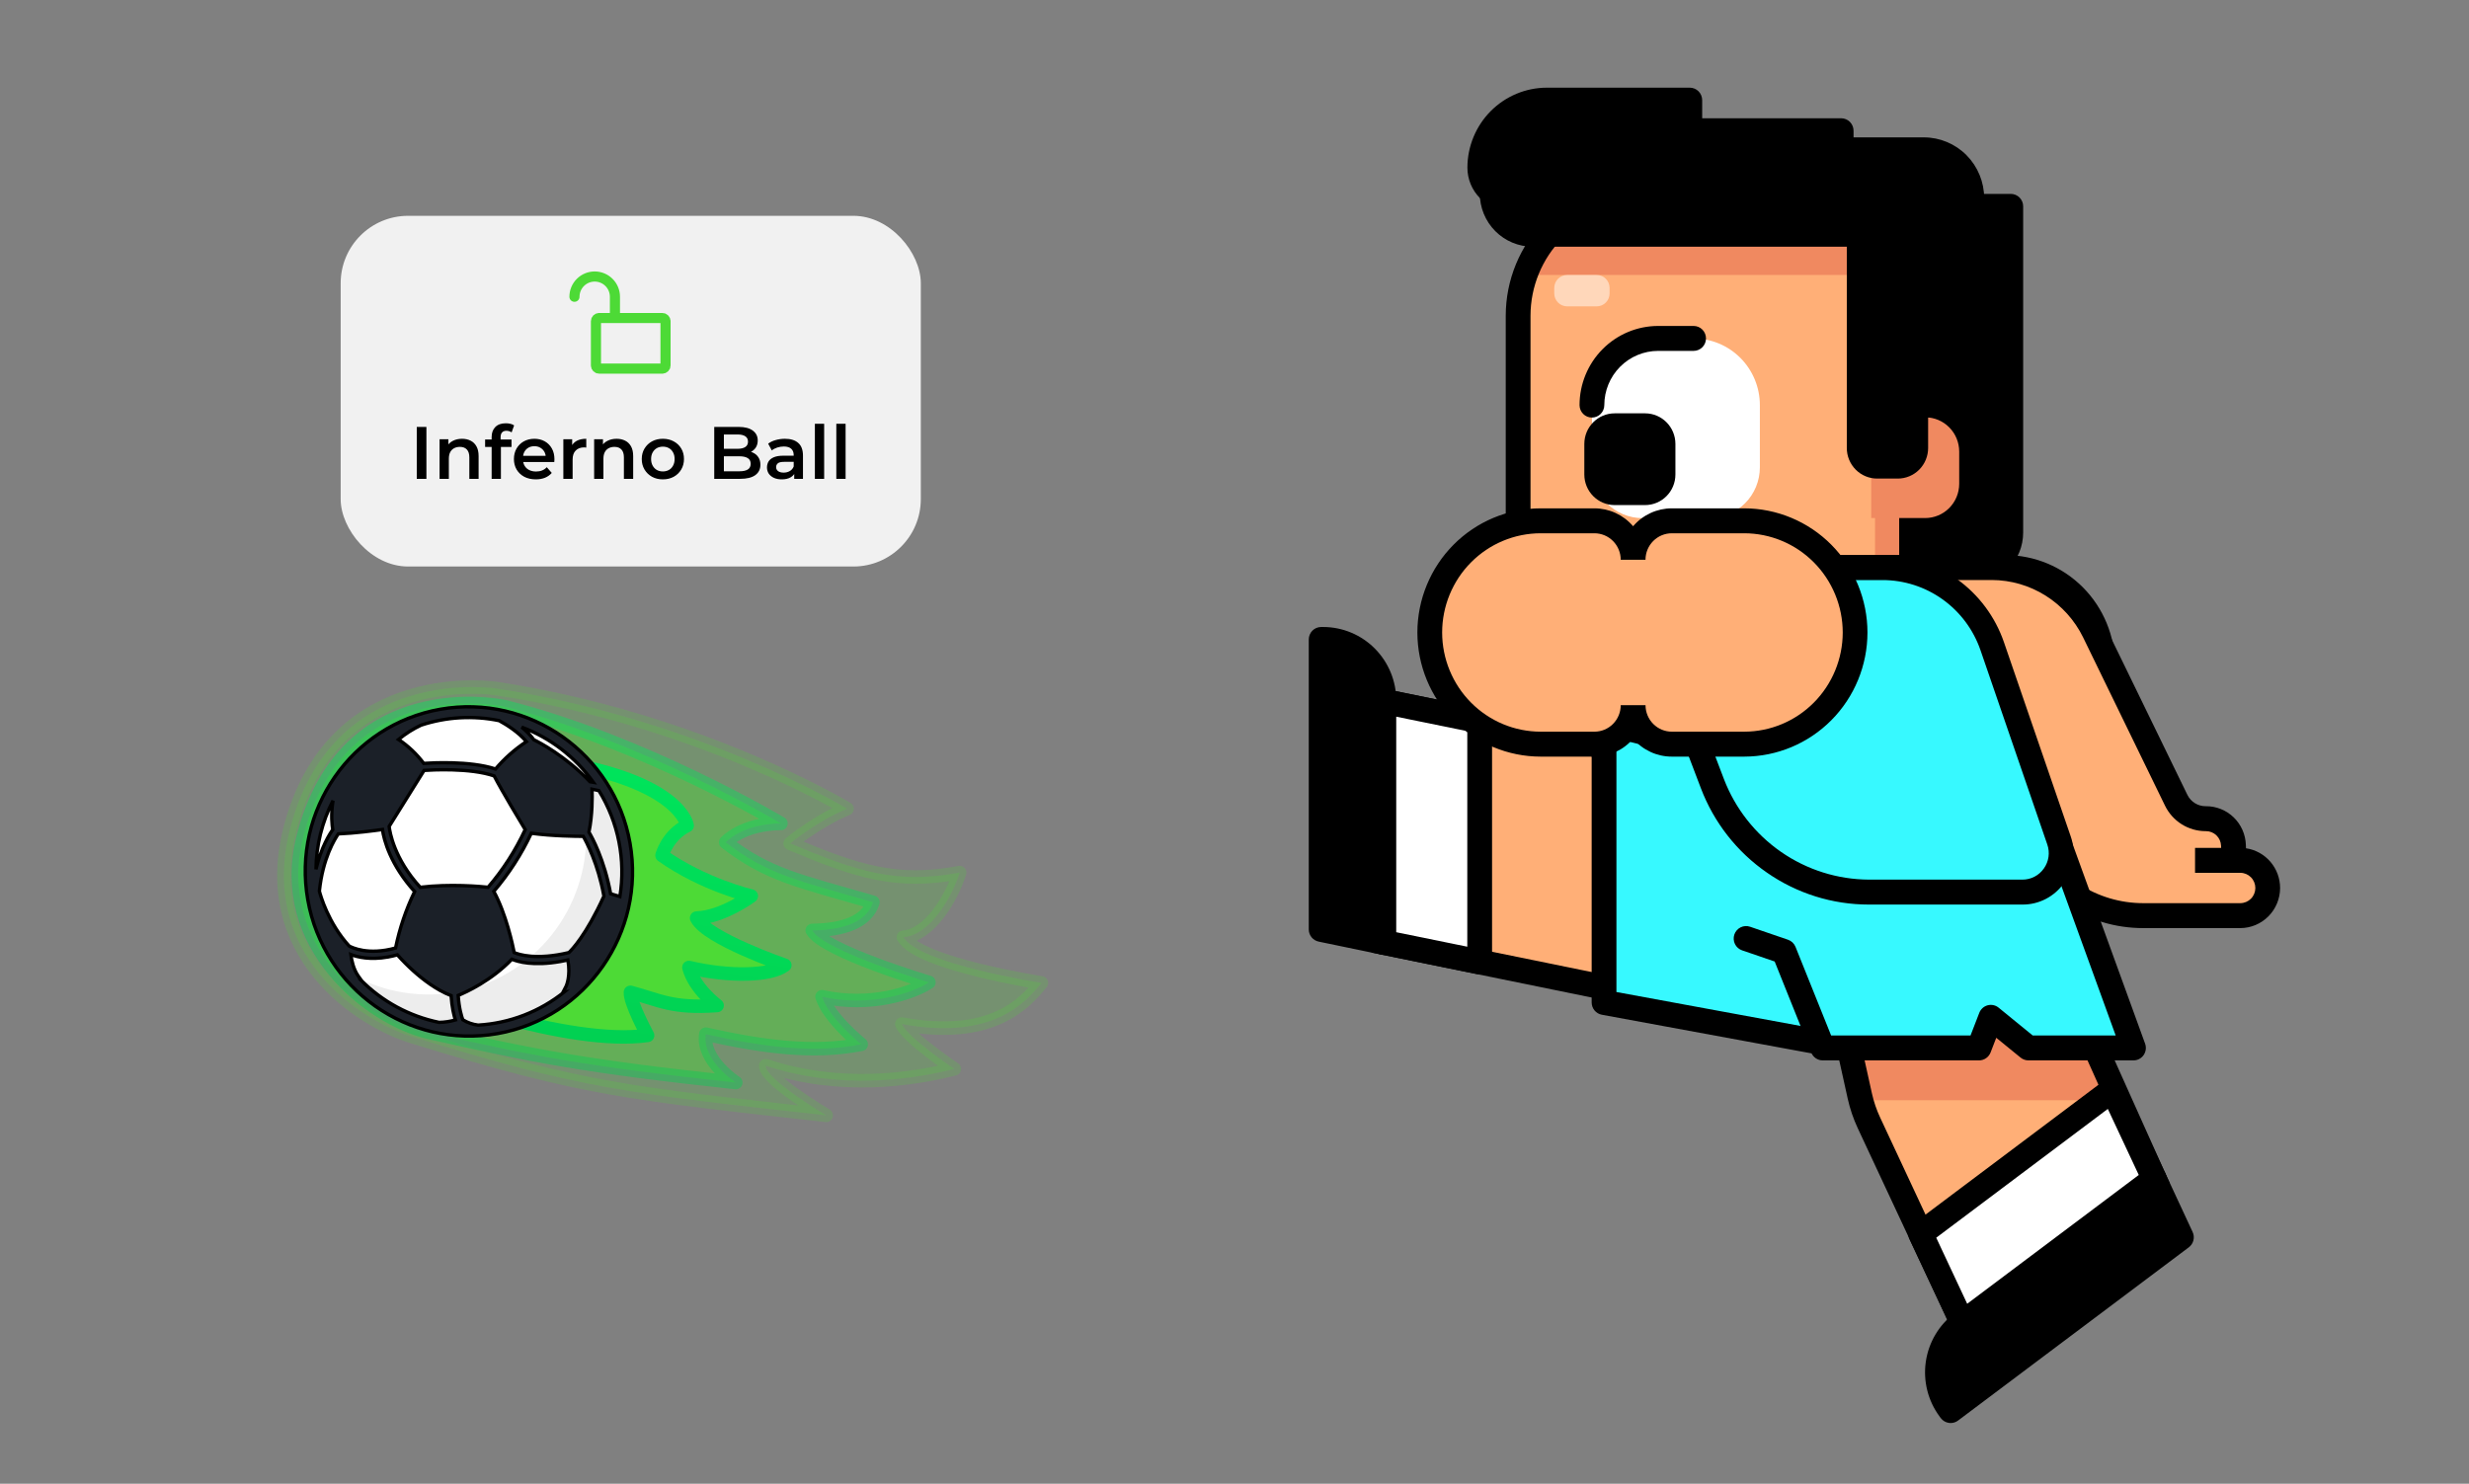 <svg width="366" height="220" viewBox="0 0 366 220" fill="none" xmlns="http://www.w3.org/2000/svg">
<rect x="0" y="0" width="366" height="220" fill="#808080" stroke="none"/>
<path d="M205.14 104.001V139.733L242.886 147.437V111.708L205.14 104.001Z" fill="#FFAF77"/>
<path d="M244.721 149.7L203.313 141.245V101.741L244.73 110.196L244.721 149.7ZM206.984 138.222L241.059 145.177V113.219L206.984 106.264V138.222Z" fill="black"/>
<path d="M195.836 137.808V94.816H196.138C198.526 94.817 200.815 95.772 202.503 97.473C204.191 99.174 205.14 101.481 205.14 103.886V139.726L195.836 137.808Z" fill="black"/>
<path d="M205.149 141.582C205.025 141.583 204.901 141.57 204.779 141.545L195.475 139.617C195.062 139.532 194.69 139.305 194.423 138.975C194.156 138.646 194.01 138.233 194.009 137.808V94.816C194.009 94.326 194.203 93.855 194.547 93.508C194.891 93.162 195.358 92.967 195.845 92.967H196.148C199.021 92.971 201.776 94.122 203.807 96.169C205.839 98.216 206.981 100.991 206.984 103.886V139.726C206.984 140.001 206.923 140.272 206.806 140.52C206.689 140.767 206.519 140.986 206.307 141.159C205.981 141.43 205.572 141.58 205.149 141.582ZM197.68 136.298L203.313 137.454V103.893C203.311 102.247 202.752 100.651 201.728 99.368C200.703 98.086 199.276 97.193 197.68 96.838V136.298Z" fill="black"/>
<path d="M269.132 154.417V114.874L237.781 107.17V148.639L269.132 154.417Z" fill="#37F9FF"/>
<path d="M269.132 156.266C269.021 156.267 268.91 156.257 268.801 156.236L237.45 150.458C237.027 150.38 236.645 150.155 236.37 149.823C236.095 149.491 235.945 149.072 235.945 148.639V107.17C235.945 106.89 236.008 106.614 236.13 106.362C236.251 106.11 236.428 105.889 236.647 105.716C236.866 105.543 237.121 105.423 237.393 105.363C237.665 105.304 237.946 105.308 238.216 105.374L269.566 113.078C269.965 113.176 270.321 113.406 270.575 113.732C270.829 114.058 270.967 114.46 270.967 114.874V154.417C270.968 154.689 270.908 154.957 270.794 155.202C270.68 155.448 270.514 155.665 270.307 155.839C269.977 156.115 269.561 156.267 269.132 156.266ZM239.616 147.09L267.296 152.191V116.319L239.616 109.516V147.09Z" fill="black"/>
<path d="M274.48 28.674H243.049C233.105 28.674 225.044 36.794 225.044 46.811V85.284C225.044 95.301 233.105 103.421 243.049 103.421H274.48C284.424 103.421 292.485 95.301 292.485 85.284V46.811C292.485 36.794 284.424 28.674 274.48 28.674Z" fill="#FFAF77"/>
<path d="M226.088 40.767H291.441C290.202 37.231 287.907 34.169 284.869 32.003C281.832 29.836 278.202 28.671 274.48 28.669H243.046C239.325 28.671 235.695 29.836 232.658 32.002C229.621 34.169 227.326 37.231 226.088 40.767Z" fill="#F08960"/>
<path d="M281.74 30.222C281.74 30.349 277.954 30.472 277.954 30.601V86.075C277.954 88.629 276.947 91.078 275.155 92.884C273.362 94.69 270.931 95.705 268.395 95.706H228.334C229.992 98.086 232.195 100.028 234.756 101.369C237.317 102.71 240.16 103.41 243.046 103.41H274.48C279.255 103.41 283.835 101.499 287.212 98.097C290.588 94.696 292.485 90.083 292.485 85.272V46.811C292.484 43.294 291.468 39.853 289.56 36.908C287.653 33.962 284.935 31.639 281.74 30.222Z" fill="#F08960"/>
<path d="M274.48 105.27H243.046C237.787 105.264 232.744 103.156 229.025 99.409C225.306 95.662 223.214 90.582 223.208 85.284V46.811C223.214 41.512 225.306 36.433 229.025 32.686C232.744 28.939 237.787 26.831 243.046 26.825H274.48C279.74 26.831 284.783 28.938 288.503 32.685C292.222 36.432 294.314 41.512 294.32 46.811V85.284C294.314 90.583 292.222 95.663 288.503 99.41C284.783 103.157 279.74 105.264 274.48 105.27ZM243.046 30.523C238.76 30.528 234.65 32.245 231.619 35.299C228.588 38.353 226.884 42.493 226.88 46.811V85.284C226.884 89.602 228.588 93.742 231.619 96.796C234.65 99.85 238.76 101.567 243.046 101.572H274.48C278.767 101.567 282.877 99.85 285.908 96.796C288.939 93.743 290.644 89.602 290.649 85.284V46.811C290.644 42.492 288.939 38.352 285.908 35.299C282.877 32.245 278.767 30.528 274.48 30.523H243.046Z" fill="black"/>
<path d="M253.394 76.824H243.466C241.484 76.824 239.582 76.031 238.18 74.618C236.778 73.206 235.991 71.291 235.991 69.294V60.074C235.991 58.775 236.244 57.49 236.737 56.29C237.23 55.091 237.953 54.001 238.865 53.083C239.776 52.165 240.858 51.436 242.049 50.94C243.239 50.443 244.515 50.187 245.804 50.188H251.065C253.668 50.188 256.164 51.229 258.005 53.083C259.845 54.937 260.879 57.452 260.879 60.074V69.294C260.879 70.283 260.685 71.263 260.308 72.177C259.932 73.091 259.381 73.922 258.685 74.621C257.99 75.32 257.165 75.875 256.257 76.253C255.35 76.631 254.377 76.825 253.394 76.824Z" fill="white"/>
<path d="M243.859 61.287H239.359C236.873 61.287 234.857 63.318 234.857 65.822V70.355C234.857 72.859 236.873 74.89 239.359 74.89H243.859C246.345 74.89 248.36 72.859 248.36 70.355V65.822C248.36 63.318 246.345 61.287 243.859 61.287Z" fill="black"/>
<path d="M235.984 61.914C235.497 61.914 235.03 61.719 234.686 61.372C234.342 61.025 234.148 60.555 234.148 60.065C234.151 56.953 235.38 53.97 237.564 51.77C239.748 49.57 242.709 48.333 245.797 48.33H251.059C251.545 48.33 252.012 48.524 252.357 48.871C252.701 49.218 252.894 49.688 252.894 50.179C252.894 50.669 252.701 51.139 252.357 51.486C252.012 51.833 251.545 52.028 251.059 52.028H245.797C243.682 52.03 241.654 52.877 240.158 54.384C238.662 55.89 237.821 57.934 237.82 60.065C237.82 60.555 237.626 61.025 237.282 61.372C236.938 61.719 236.471 61.914 235.984 61.914Z" fill="black"/>
<path d="M219.361 28.674H290.177V36.576H227.192C225.115 36.576 223.123 35.745 221.654 34.266C220.186 32.786 219.361 30.78 219.361 28.688V28.676V28.674Z" fill="black"/>
<path d="M283.369 30.601H298.076V78.978C298.076 80.511 297.472 81.981 296.396 83.064C295.321 84.148 293.862 84.757 292.34 84.757H283.369V30.601Z" fill="black"/>
<path d="M292.338 86.606H283.367C282.88 86.606 282.413 86.411 282.069 86.064C281.725 85.718 281.531 85.247 281.531 84.757V30.597C281.531 30.106 281.725 29.636 282.069 29.289C282.413 28.942 282.88 28.748 283.367 28.748H298.074C298.561 28.748 299.028 28.942 299.372 29.289C299.716 29.636 299.91 30.106 299.91 30.597V78.974C299.91 79.976 299.715 80.968 299.335 81.894C298.954 82.82 298.397 83.662 297.694 84.37C296.991 85.079 296.156 85.641 295.237 86.025C294.318 86.409 293.333 86.606 292.338 86.606ZM285.202 82.908H292.338C293.373 82.908 294.365 82.494 295.096 81.757C295.828 81.02 296.239 80.021 296.239 78.978V32.446H285.202V82.908Z" fill="black"/>
<path d="M272.932 19.384H250.492V14.849H229.3C226.664 14.85 224.136 15.905 222.272 17.782C220.409 19.66 219.361 22.207 219.361 24.862C219.361 26.065 219.835 27.218 220.679 28.069C221.523 28.919 222.668 29.397 223.862 29.397H272.932V19.384Z" fill="black"/>
<path d="M272.932 31.246H223.862C222.182 31.244 220.571 30.571 219.383 29.374C218.195 28.177 217.527 26.555 217.525 24.862C217.529 21.717 218.77 18.702 220.978 16.478C223.185 14.255 226.178 13.004 229.3 13H250.492C250.979 13 251.445 13.195 251.79 13.542C252.134 13.888 252.327 14.359 252.327 14.849V17.535H272.932C273.418 17.535 273.885 17.73 274.229 18.076C274.574 18.423 274.767 18.894 274.767 19.384V29.397C274.767 29.887 274.574 30.358 274.229 30.704C273.885 31.051 273.418 31.246 272.932 31.246ZM229.3 16.698C227.152 16.701 225.092 17.561 223.573 19.092C222.053 20.622 221.199 22.698 221.196 24.862C221.197 25.574 221.478 26.257 221.978 26.761C222.478 27.264 223.155 27.547 223.862 27.548H271.096V21.233H250.492C250.005 21.233 249.538 21.038 249.194 20.692C248.85 20.345 248.656 19.875 248.656 19.384V16.698H229.3Z" fill="black"/>
<path d="M292.295 29.395L272.932 29.395V22.215L285.184 22.215C287.07 22.215 288.88 22.97 290.213 24.314C291.547 25.658 292.297 27.48 292.297 29.381V29.397L292.295 29.395Z" fill="black"/>
<path d="M292.294 31.246H272.932C272.445 31.246 271.978 31.051 271.634 30.704C271.289 30.358 271.096 29.887 271.096 29.397V22.218C271.096 21.727 271.289 21.257 271.634 20.91C271.978 20.564 272.445 20.369 272.932 20.369H285.182C287.555 20.369 289.831 21.318 291.509 23.009C293.187 24.699 294.13 26.992 294.13 29.383C294.13 29.875 293.937 30.346 293.593 30.695C293.249 31.044 292.783 31.242 292.294 31.246ZM274.767 27.548H290.14C289.767 26.527 289.093 25.646 288.207 25.023C287.322 24.401 286.268 24.067 285.188 24.067H274.774L274.767 27.548Z" fill="black"/>
<g opacity="0.7">
<path opacity="0.7" d="M236.693 40.771H232.311C231.255 40.771 230.399 41.633 230.399 42.697V43.501C230.399 44.564 231.255 45.426 232.311 45.426H236.693C237.749 45.426 238.604 44.564 238.604 43.501V42.697C238.604 41.633 237.749 40.771 236.693 40.771Z" fill="white"/>
</g>
<path d="M233.024 91.666C232.689 91.666 232.36 91.575 232.072 91.4C231.785 91.226 231.551 90.975 231.395 90.676C231.17 90.244 231.124 89.739 231.267 89.272C231.41 88.805 231.731 88.414 232.159 88.185C232.389 88.058 238.102 85.081 248.633 85.081C249.12 85.081 249.587 85.275 249.931 85.622C250.275 85.969 250.469 86.439 250.469 86.93C250.469 87.42 250.275 87.89 249.931 88.237C249.587 88.584 249.12 88.779 248.633 88.779C239.098 88.779 233.921 91.43 233.871 91.455C233.609 91.593 233.319 91.665 233.024 91.666Z" fill="black"/>
<path d="M277.387 61.877H285.381C286.72 61.877 288.004 62.412 288.951 63.366C289.897 64.32 290.429 65.613 290.429 66.962V71.73C290.429 73.079 289.897 74.372 288.951 75.326C288.004 76.279 286.72 76.815 285.381 76.815H277.387V61.877Z" fill="#F08960"/>
<path d="M273.769 29.411H285.822V66.425C285.822 67.628 285.348 68.782 284.503 69.632C283.659 70.483 282.514 70.96 281.32 70.96H278.268C277.075 70.96 275.929 70.483 275.085 69.632C274.241 68.782 273.767 67.628 273.767 66.425V29.411H273.769Z" fill="black"/>
<path d="M295.915 29.404H279.505V61.876H295.915V29.404Z" fill="black"/>
<path d="M303.285 111.821L278.172 123.366V84.161H297.317C301.13 84.161 304.787 85.686 307.483 88.403C310.179 91.119 311.694 94.802 311.694 98.644C311.694 101.421 310.902 104.14 309.411 106.477C307.92 108.813 305.793 110.668 303.285 111.821Z" fill="#FFAF77"/>
<path d="M276.336 126.242V82.311H297.317C301.615 82.316 305.736 84.039 308.776 87.1C311.815 90.162 313.525 94.314 313.53 98.644C313.525 101.775 312.629 104.839 310.948 107.473C309.268 110.106 306.872 112.2 304.047 113.504L276.336 126.242ZM280.008 86.01V120.489L302.523 110.138C304.71 109.13 306.564 107.512 307.866 105.475C309.167 103.437 309.861 101.066 309.865 98.644C309.862 95.294 308.539 92.083 306.188 89.714C303.837 87.346 300.649 86.013 297.324 86.01H280.008Z" fill="black"/>
<path d="M287.118 95.084L300.07 124.261C301.591 127.686 304.063 130.595 307.189 132.637C310.315 134.678 313.96 135.764 317.685 135.764H332.094C332.628 135.765 333.158 135.659 333.652 135.453C334.145 135.247 334.594 134.946 334.972 134.565C335.35 134.184 335.65 133.733 335.855 133.235C336.059 132.738 336.164 132.205 336.164 131.666C336.164 131.128 336.059 130.595 335.855 130.098C335.65 129.6 335.35 129.148 334.972 128.768C334.594 128.387 334.145 128.085 333.652 127.88C333.158 127.674 332.628 127.568 332.094 127.568H331.176L331.089 125.331C331.045 124.274 330.598 123.275 329.84 122.543C329.082 121.811 328.073 121.402 327.023 121.402H326.938C326.036 121.402 325.151 121.148 324.385 120.667C323.62 120.186 323.003 119.498 322.606 118.681L310.446 93.683C309.055 90.827 306.897 88.421 304.217 86.738C301.537 85.055 298.442 84.163 295.284 84.163H276.128L287.118 95.084Z" fill="#FFAF77"/>
<path d="M332.094 137.614H317.685C313.606 137.611 309.615 136.42 306.192 134.185C302.77 131.95 300.061 128.766 298.393 125.017L285.583 96.157L271.651 82.302H295.284C298.783 82.316 302.208 83.311 305.177 85.176C308.146 87.04 310.541 89.7 312.093 92.858L324.254 117.856C324.502 118.36 324.884 118.785 325.358 119.083C325.833 119.381 326.38 119.539 326.938 119.541H327.023C328.551 119.537 330.02 120.131 331.12 121.197C332.221 122.264 332.867 123.72 332.922 125.257L332.943 125.777C334.348 125.985 335.632 126.695 336.56 127.777C337.488 128.86 337.998 130.243 337.998 131.673C337.994 133.249 337.37 134.758 336.263 135.871C335.157 136.985 333.658 137.611 332.094 137.614ZM280.595 86.001L288.653 94.014L301.745 123.514C303.124 126.611 305.363 129.24 308.191 131.086C311.018 132.931 314.316 133.914 317.685 133.915H332.094C332.686 133.915 333.255 133.679 333.674 133.257C334.093 132.835 334.328 132.263 334.329 131.666C334.328 131.07 334.093 130.497 333.674 130.075C333.255 129.653 332.687 129.416 332.094 129.415H325.39V125.717H329.258L329.244 125.4C329.224 124.819 328.979 124.269 328.563 123.865C328.147 123.462 327.592 123.238 327.014 123.239H326.929C325.684 123.234 324.465 122.88 323.409 122.217C322.352 121.553 321.5 120.607 320.948 119.483L308.787 94.486C307.539 91.947 305.614 89.808 303.227 88.31C300.841 86.811 298.087 86.011 295.275 86.001H280.595Z" fill="black"/>
<path d="M290.904 196.149L319.341 174.795L302.145 136.449L272.546 148.237L275.699 162.48C276.004 163.864 276.46 165.209 277.059 166.492L290.904 196.149Z" fill="#FFAF77"/>
<path d="M304.223 141.081H290.502L272.539 148.246L275.692 162.489C275.74 162.72 275.816 162.918 275.871 163.136H314.112L304.223 141.081Z" fill="#F08960"/>
<path d="M290.202 198.985L275.391 167.287C274.737 165.882 274.236 164.41 273.9 162.895L270.408 147.111L303.097 134.086L321.622 175.393L290.202 198.985ZM274.673 149.383L277.481 162.084C277.759 163.336 278.172 164.553 278.714 165.713L291.608 193.316L317.061 174.2L301.192 138.818L274.673 149.383Z" fill="black"/>
<path d="M323.371 183.46L289.16 209.151L288.979 208.906C288.272 207.951 287.759 206.866 287.469 205.711C287.179 204.557 287.117 203.356 287.288 202.178C287.458 201 287.858 199.867 288.463 198.844C289.068 197.821 289.867 196.928 290.815 196.216L319.339 174.794L323.371 183.46Z" fill="black"/>
<path d="M289.16 211C289.071 211 288.982 210.993 288.894 210.979C288.413 210.909 287.978 210.649 287.687 210.256L287.508 210.011C285.794 207.688 285.064 204.775 285.478 201.911C285.893 199.047 287.418 196.465 289.72 194.733L318.245 173.313C318.463 173.149 318.715 173.036 318.982 172.983C319.249 172.929 319.525 172.936 319.789 173.003C320.053 173.07 320.299 173.195 320.51 173.369C320.72 173.543 320.889 173.763 321.005 174.011L325.032 182.676C325.211 183.062 325.253 183.498 325.15 183.911C325.048 184.325 324.806 184.689 324.467 184.944L290.257 210.633C289.94 210.871 289.556 211 289.16 211ZM318.635 177.633L291.914 197.71C290.605 198.695 289.669 200.1 289.26 201.694C288.852 203.288 288.995 204.974 289.667 206.474L321.072 182.898L318.635 177.633Z" fill="black"/>
<path d="M284.723 182.942L290.904 196.149L319.342 174.795L313.16 161.59L284.723 182.942Z" fill="white"/>
<path d="M290.904 197.999C290.754 197.998 290.605 197.98 290.459 197.943C290.195 197.876 289.95 197.752 289.74 197.578C289.53 197.404 289.361 197.185 289.245 196.938L283.05 183.73C282.87 183.344 282.828 182.908 282.931 182.494C283.033 182.08 283.275 181.715 283.615 181.461L312.052 160.106C312.27 159.942 312.522 159.83 312.788 159.776C313.055 159.723 313.33 159.729 313.594 159.796C313.857 159.862 314.103 159.987 314.313 160.16C314.523 160.334 314.692 160.552 314.808 160.799L321.003 174.006C321.184 174.392 321.227 174.829 321.124 175.243C321.022 175.658 320.78 176.023 320.441 176.278L292.001 197.633C291.684 197.871 291.299 197.999 290.904 197.999ZM287.024 183.522L291.613 193.316L317.047 174.217L312.458 164.423L287.024 183.522Z" fill="black"/>
<path d="M258.823 139.162L264.449 141.088L270.185 155.379H293.364L295.114 150.846L300.681 155.379H316.262L304.701 123.544H260.629" fill="#37F9FF"/>
<path d="M316.262 157.228H300.681C300.263 157.227 299.858 157.082 299.533 156.817L295.922 153.876L295.082 156.049C294.948 156.397 294.713 156.695 294.407 156.905C294.102 157.116 293.741 157.228 293.371 157.228H270.197C269.831 157.228 269.473 157.118 269.17 156.912C268.867 156.706 268.631 156.414 268.494 156.072L263.075 142.567L258.242 140.912C258.014 140.834 257.803 140.711 257.622 140.551C257.441 140.391 257.293 140.196 257.186 139.978C257.08 139.76 257.017 139.524 257.001 139.281C256.986 139.039 257.018 138.796 257.095 138.566C257.173 138.336 257.295 138.124 257.454 137.941C257.613 137.759 257.806 137.609 258.022 137.502C258.238 137.395 258.473 137.331 258.714 137.316C258.955 137.3 259.196 137.332 259.424 137.41L265.05 139.338C265.3 139.423 265.529 139.561 265.721 139.744C265.913 139.926 266.064 140.148 266.163 140.394L271.44 153.53H292.109L293.405 150.176C293.51 149.905 293.677 149.662 293.892 149.468C294.107 149.274 294.365 149.134 294.644 149.06C294.923 148.985 295.216 148.977 295.499 149.038C295.782 149.098 296.046 149.225 296.271 149.409L301.319 153.53H313.624L303.407 125.393H260.629C260.142 125.393 259.675 125.198 259.331 124.852C258.987 124.505 258.793 124.035 258.793 123.544C258.793 123.054 258.987 122.583 259.331 122.237C259.675 121.89 260.142 121.695 260.629 121.695H304.701C305.077 121.695 305.443 121.812 305.752 122.029C306.06 122.246 306.294 122.553 306.424 122.909L317.985 154.743C318.087 155.023 318.121 155.323 318.083 155.618C318.045 155.914 317.937 156.196 317.768 156.44C317.598 156.684 317.373 156.882 317.111 157.02C316.849 157.157 316.558 157.228 316.262 157.228Z" fill="black"/>
<path d="M299.8 132.274H277.052C272.023 132.274 267.113 130.738 262.969 127.867C258.825 124.996 255.643 120.927 253.844 116.196L248.654 102.559C245.212 93.718 251.692 84.165 261.117 84.165H279.065C282.642 84.165 286.13 85.288 289.045 87.378C291.959 89.468 294.154 92.421 295.325 95.826L305.219 124.61C305.517 125.48 305.605 126.409 305.475 127.321C305.344 128.232 304.999 129.098 304.469 129.848C303.939 130.598 303.239 131.209 302.426 131.631C301.614 132.053 300.714 132.274 299.8 132.274Z" fill="#37F9FF"/>
<path d="M299.8 134.123H277.052C271.651 134.131 266.376 132.479 261.93 129.39C257.474 126.313 254.056 121.941 252.13 116.857L246.94 103.22C246.038 100.898 245.713 98.389 245.992 95.911C246.272 93.433 247.149 91.062 248.546 89.003C249.942 86.941 251.817 85.254 254.008 84.088C256.199 82.922 258.64 82.313 261.117 82.314H279.065C283.023 82.316 286.883 83.56 290.108 85.873C293.333 88.186 295.763 91.453 297.06 95.22L306.954 124.002C307.356 125.15 307.476 126.379 307.304 127.584C307.133 128.789 306.674 129.934 305.967 130.922C305.272 131.918 304.348 132.729 303.274 133.286C302.2 133.844 301.008 134.131 299.8 134.123ZM261.117 86.01C259.235 85.995 257.379 86.451 255.714 87.337C254.05 88.222 252.629 89.509 251.579 91.083C250.506 92.641 249.833 94.444 249.621 96.328C249.409 98.213 249.664 100.121 250.363 101.882L255.558 115.535C257.241 119.905 260.192 123.663 264.026 126.319C267.86 128.975 272.399 130.406 277.052 130.425H299.8C300.422 130.428 301.036 130.28 301.59 129.993C302.143 129.705 302.619 129.288 302.977 128.775C303.342 128.266 303.578 127.676 303.666 127.054C303.755 126.433 303.692 125.8 303.484 125.208L293.591 96.427C292.545 93.385 290.584 90.747 287.98 88.88C285.377 87.013 282.26 86.01 279.065 86.01H261.117Z" fill="black"/>
<path d="M219.344 106.902L205.14 104.001V139.733L219.344 142.632V106.902Z" fill="white"/>
<path d="M219.345 144.481C219.222 144.481 219.1 144.469 218.98 144.444L204.775 141.545C204.36 141.461 203.987 141.234 203.718 140.904C203.45 140.573 203.304 140.16 203.304 139.733V104.002C203.304 103.728 203.365 103.457 203.482 103.21C203.598 102.962 203.768 102.744 203.979 102.571C204.189 102.397 204.435 102.273 204.699 102.207C204.963 102.141 205.238 102.135 205.504 102.189L219.709 105.09C220.124 105.175 220.498 105.402 220.766 105.732C221.034 106.062 221.18 106.476 221.18 106.902V142.632C221.18 142.906 221.12 143.177 221.004 143.424C220.888 143.672 220.718 143.891 220.508 144.065C220.179 144.335 219.768 144.482 219.345 144.481ZM206.975 138.222L217.509 140.371V108.414L206.975 106.264V138.222Z" fill="black"/>
<path d="M236.353 77.231H228.382C224.023 77.231 219.842 78.975 216.759 82.081C213.677 85.186 211.945 89.398 211.945 93.79C211.945 95.964 212.37 98.118 213.196 100.127C214.022 102.136 215.232 103.962 216.759 105.499C218.285 107.037 220.097 108.257 222.092 109.089C224.086 109.921 226.224 110.349 228.382 110.349H236.353C237.875 110.349 239.334 109.74 240.409 108.656C241.485 107.572 242.089 106.103 242.089 104.57C242.089 106.103 242.694 107.572 243.77 108.656C244.845 109.74 246.304 110.349 247.826 110.349H258.557C260.715 110.349 262.853 109.921 264.847 109.089C266.842 108.257 268.654 107.037 270.181 105.499C271.707 103.962 272.918 102.136 273.744 100.127C274.57 98.118 274.995 95.964 274.994 93.79C274.994 89.398 273.262 85.186 270.18 82.081C267.097 78.975 262.916 77.231 258.557 77.231H247.826C246.304 77.231 244.845 77.84 243.77 78.924C242.694 80.007 242.089 81.477 242.089 83.009C242.089 81.477 241.485 80.007 240.409 78.924C239.334 77.84 237.875 77.231 236.353 77.231Z" fill="#FFAF77"/>
<path d="M258.561 112.188H247.826C246.736 112.189 245.659 111.952 244.669 111.494C243.679 111.036 242.799 110.368 242.089 109.535C241.38 110.368 240.5 111.036 239.51 111.494C238.52 111.952 237.443 112.189 236.353 112.188H228.382C223.538 112.184 218.893 110.243 215.467 106.791C212.041 103.34 210.114 98.661 210.109 93.781C210.115 88.9 212.042 84.221 215.467 80.77C218.893 77.319 223.538 75.378 228.382 75.373H236.353C237.443 75.373 238.52 75.61 239.51 76.069C240.5 76.527 241.38 77.195 242.089 78.028C242.799 77.195 243.679 76.527 244.669 76.069C245.659 75.61 246.736 75.373 247.826 75.373H258.557C263.401 75.378 268.046 77.319 271.472 80.77C274.897 84.221 276.824 88.9 276.83 93.781C276.825 98.66 274.899 103.339 271.474 106.79C268.049 110.241 263.405 112.182 258.561 112.188ZM240.258 104.561H243.93C243.93 105.603 244.341 106.603 245.072 107.339C245.804 108.076 246.796 108.49 247.83 108.49H258.561C262.433 108.486 266.144 106.935 268.882 104.177C271.619 101.42 273.159 97.68 273.163 93.781C273.159 89.881 271.619 86.142 268.882 83.384C266.144 80.626 262.433 79.075 258.561 79.071H247.826C246.791 79.071 245.799 79.485 245.067 80.222C244.336 80.959 243.925 81.958 243.925 83H240.254C240.254 81.958 239.843 80.959 239.111 80.222C238.38 79.485 237.388 79.071 236.353 79.071H228.382C224.511 79.075 220.799 80.626 218.062 83.384C215.325 86.142 213.785 89.881 213.781 93.781C213.785 97.68 215.325 101.42 218.062 104.177C220.799 106.935 224.511 108.486 228.382 108.49H236.353C237.388 108.49 238.38 108.076 239.111 107.339C239.843 106.603 240.254 105.603 240.254 104.561H240.258Z" fill="black"/>
<rect x="50.5" y="32" width="86" height="52" rx="10" fill="#F1F1F1"/>
<path d="M98.187 47.156H88.812C88.553 47.156 88.344 47.366 88.344 47.625V54.188C88.344 54.446 88.553 54.656 88.812 54.656H98.187C98.446 54.656 98.656 54.446 98.656 54.188V47.625C98.656 47.366 98.446 47.156 98.187 47.156Z" stroke="#4DDA36" stroke-width="1.5" stroke-linecap="round" stroke-linejoin="round"/>
<path d="M91.157 47V44C91.157 43.204 90.841 42.441 90.278 41.879C89.715 41.316 88.952 41 88.157 41C87.361 41 86.598 41.316 86.035 41.879C85.473 42.441 85.157 43.204 85.157 44" stroke="#4DDA36" stroke-width="1.5" stroke-linecap="round" stroke-linejoin="round"/>
<path d="M61.781 71V63.3H63.211V71H61.781ZM68.495 65.06C68.964 65.06 69.382 65.152 69.749 65.335C70.123 65.518 70.416 65.801 70.629 66.182C70.841 66.556 70.948 67.04 70.948 67.634V71H69.573V67.81C69.573 67.289 69.448 66.901 69.199 66.644C68.957 66.387 68.616 66.259 68.176 66.259C67.853 66.259 67.567 66.325 67.318 66.457C67.068 66.589 66.874 66.787 66.735 67.051C66.603 67.308 66.537 67.634 66.537 68.03V71H65.162V65.126H66.471V66.71L66.24 66.226C66.445 65.852 66.742 65.566 67.131 65.368C67.527 65.163 67.981 65.06 68.495 65.06ZM72.879 71V64.796C72.879 64.18 73.059 63.689 73.418 63.322C73.785 62.948 74.305 62.761 74.98 62.761C75.222 62.761 75.449 62.787 75.662 62.838C75.882 62.889 76.065 62.97 76.212 63.08L75.838 64.114C75.735 64.033 75.618 63.975 75.486 63.938C75.354 63.894 75.218 63.872 75.079 63.872C74.793 63.872 74.577 63.953 74.43 64.114C74.283 64.268 74.21 64.503 74.21 64.818V65.478L74.254 66.094V71H72.879ZM71.911 66.27V65.17H75.827V66.27H71.911ZM79.428 71.077C78.775 71.077 78.203 70.949 77.712 70.692C77.228 70.428 76.85 70.069 76.579 69.614C76.315 69.159 76.183 68.642 76.183 68.063C76.183 67.476 76.311 66.959 76.568 66.512C76.832 66.057 77.191 65.702 77.646 65.445C78.108 65.188 78.632 65.06 79.219 65.06C79.791 65.06 80.3 65.185 80.748 65.434C81.195 65.683 81.547 66.035 81.804 66.49C82.06 66.945 82.189 67.48 82.189 68.096C82.189 68.155 82.185 68.221 82.178 68.294C82.178 68.367 82.174 68.437 82.167 68.503H77.272V67.59H81.441L80.902 67.876C80.909 67.539 80.839 67.242 80.693 66.985C80.546 66.728 80.344 66.527 80.088 66.38C79.838 66.233 79.549 66.16 79.219 66.16C78.881 66.16 78.584 66.233 78.328 66.38C78.078 66.527 77.88 66.732 77.734 66.996C77.594 67.253 77.525 67.557 77.525 67.909V68.129C77.525 68.481 77.605 68.793 77.767 69.064C77.928 69.335 78.155 69.544 78.449 69.691C78.742 69.838 79.079 69.911 79.461 69.911C79.791 69.911 80.088 69.86 80.352 69.757C80.616 69.654 80.85 69.493 81.056 69.273L81.793 70.12C81.529 70.428 81.195 70.666 80.792 70.835C80.396 70.996 79.941 71.077 79.428 71.077ZM83.509 71V65.126H84.818V66.743L84.664 66.27C84.84 65.874 85.115 65.573 85.489 65.368C85.871 65.163 86.344 65.06 86.908 65.06V66.369C86.85 66.354 86.795 66.347 86.743 66.347C86.692 66.34 86.641 66.336 86.589 66.336C86.069 66.336 85.654 66.49 85.346 66.798C85.038 67.099 84.884 67.55 84.884 68.151V71H83.509ZM91.408 65.06C91.877 65.06 92.295 65.152 92.662 65.335C93.036 65.518 93.329 65.801 93.542 66.182C93.754 66.556 93.861 67.04 93.861 67.634V71H92.486V67.81C92.486 67.289 92.361 66.901 92.112 66.644C91.87 66.387 91.529 66.259 91.089 66.259C90.766 66.259 90.48 66.325 90.231 66.457C89.981 66.589 89.787 66.787 89.648 67.051C89.516 67.308 89.45 67.634 89.45 68.03V71H88.075V65.126H89.384V66.71L89.153 66.226C89.358 65.852 89.655 65.566 90.044 65.368C90.44 65.163 90.894 65.06 91.408 65.06ZM98.256 71.077C97.654 71.077 97.119 70.949 96.65 70.692C96.18 70.428 95.81 70.069 95.539 69.614C95.267 69.159 95.132 68.642 95.132 68.063C95.132 67.476 95.267 66.959 95.539 66.512C95.81 66.057 96.18 65.702 96.65 65.445C97.119 65.188 97.654 65.06 98.256 65.06C98.865 65.06 99.403 65.188 99.873 65.445C100.35 65.702 100.72 66.054 100.984 66.501C101.255 66.948 101.391 67.469 101.391 68.063C101.391 68.642 101.255 69.159 100.984 69.614C100.72 70.069 100.35 70.428 99.873 70.692C99.403 70.949 98.865 71.077 98.256 71.077ZM98.256 69.9C98.593 69.9 98.894 69.827 99.158 69.68C99.422 69.533 99.627 69.321 99.774 69.042C99.928 68.763 100.005 68.437 100.005 68.063C100.005 67.682 99.928 67.355 99.774 67.084C99.627 66.805 99.422 66.593 99.158 66.446C98.894 66.299 98.597 66.226 98.267 66.226C97.93 66.226 97.629 66.299 97.365 66.446C97.108 66.593 96.903 66.805 96.749 67.084C96.595 67.355 96.518 67.682 96.518 68.063C96.518 68.437 96.595 68.763 96.749 69.042C96.903 69.321 97.108 69.533 97.365 69.68C97.629 69.827 97.926 69.9 98.256 69.9ZM105.878 71V63.3H109.486C110.41 63.3 111.114 63.483 111.598 63.85C112.082 64.209 112.324 64.693 112.324 65.302C112.324 65.713 112.228 66.065 112.038 66.358C111.847 66.644 111.59 66.868 111.268 67.029C110.952 67.183 110.608 67.26 110.234 67.26L110.432 66.864C110.864 66.864 111.253 66.945 111.598 67.106C111.942 67.26 112.214 67.487 112.412 67.788C112.617 68.089 112.72 68.463 112.72 68.91C112.72 69.57 112.467 70.083 111.961 70.45C111.455 70.817 110.703 71 109.706 71H105.878ZM107.308 69.878H109.618C110.153 69.878 110.564 69.79 110.85 69.614C111.136 69.438 111.279 69.156 111.279 68.767C111.279 68.386 111.136 68.107 110.85 67.931C110.564 67.748 110.153 67.656 109.618 67.656H107.198V66.545H109.332C109.83 66.545 110.212 66.457 110.476 66.281C110.747 66.105 110.883 65.841 110.883 65.489C110.883 65.13 110.747 64.862 110.476 64.686C110.212 64.51 109.83 64.422 109.332 64.422H107.308V69.878ZM117.733 71V69.812L117.656 69.559V67.48C117.656 67.077 117.535 66.765 117.293 66.545C117.051 66.318 116.684 66.204 116.193 66.204C115.863 66.204 115.537 66.255 115.214 66.358C114.899 66.461 114.631 66.604 114.411 66.787L113.872 65.786C114.187 65.544 114.561 65.364 114.994 65.247C115.434 65.122 115.889 65.06 116.358 65.06C117.209 65.06 117.865 65.265 118.327 65.676C118.796 66.079 119.031 66.706 119.031 67.557V71H117.733ZM115.885 71.077C115.445 71.077 115.06 71.004 114.73 70.857C114.4 70.703 114.143 70.494 113.96 70.23C113.784 69.959 113.696 69.654 113.696 69.317C113.696 68.987 113.773 68.69 113.927 68.426C114.088 68.162 114.349 67.953 114.708 67.799C115.067 67.645 115.544 67.568 116.138 67.568H117.843V68.481H116.237C115.768 68.481 115.452 68.558 115.291 68.712C115.13 68.859 115.049 69.042 115.049 69.262C115.049 69.511 115.148 69.709 115.346 69.856C115.544 70.003 115.819 70.076 116.171 70.076C116.508 70.076 116.809 69.999 117.073 69.845C117.344 69.691 117.539 69.464 117.656 69.163L117.887 69.988C117.755 70.333 117.517 70.6 117.172 70.791C116.835 70.982 116.406 71.077 115.885 71.077ZM120.796 71V62.838H122.171V71H120.796ZM123.975 71V62.838H125.35V71H123.975Z" fill="black"/>
<path opacity="0.2" d="M125.57 119.913C125.57 119.913 103.807 106.698 73.663 102.104C73.663 102.104 49.994 98.269 43.245 121.975C37.651 141.628 53.78 151.45 61.063 153.699C86.645 161.6 93.145 162.09 122.481 165.379C122.481 165.379 113.401 159.981 113.512 158.011C124.573 161.697 135.344 160.043 141.473 158.493C141.473 158.493 134.719 153.986 133.68 151.84C146.96 154.262 151.871 148.853 154.381 145.734C154.381 145.734 136.243 142.956 133.923 138.959C137.771 138.701 141.079 133.177 142.26 129.382C132.88 131.135 127.103 129.254 117.134 125.053C117.134 125.053 121.166 121.726 125.57 119.913Z" fill="#4DDA36" stroke="#4DDA36" stroke-width="2" stroke-linecap="round" stroke-linejoin="round"/>
<path opacity="0.4" d="M115.767 122.093C115.767 122.093 95.44 109.944 74.765 104.772C74.765 104.772 51.126 99.536 44.918 124.23C40.921 140.126 54.891 151.115 63.688 153.099C79.327 156.626 86.685 158.104 109.074 160.517C109.074 160.517 104.019 157.245 104.629 153.337C112.915 155.187 120.53 156.261 127.665 154.848C127.665 154.848 122.866 150.97 121.852 147.785C129.079 149.392 135.306 147.209 137.699 145.655C137.699 145.655 122.223 141.05 120.401 137.959C125.02 137.896 128.489 136.706 129.407 133.777C118.254 130.562 113.874 129.739 107.572 124.894C107.572 124.894 109.999 122.146 115.767 122.093Z" fill="url(#paint0_linear_1382_12993)" stroke="url(#paint1_linear_1382_12993)" stroke-width="2" stroke-linecap="round" stroke-linejoin="round"/>
<path d="M101.863 122.406C101.863 122.406 100.876 115.754 82.098 112.892L62.611 147.016C62.611 147.016 84.1 155.21 95.999 153.522C95.999 153.522 93.349 148.636 93.454 147.133C97.825 148.299 99.649 149.577 106.302 149.091C106.302 149.091 102.916 146.574 102.122 143.452C108.238 144.885 114.269 144.703 116.339 143.118C116.339 143.118 104.749 139.137 103.265 136.124C107.198 135.964 111.363 132.857 111.363 132.857C111.363 132.857 104.261 131.193 98.136 126.84C98.136 126.84 98.901 123.855 101.863 122.406Z" fill="url(#paint2_linear_1382_12993)" stroke="url(#paint3_linear_1382_12993)" stroke-width="2" stroke-linecap="round" stroke-linejoin="round"/>
<path d="M88.746 142.78C96.166 132.104 93.569 117.374 82.944 109.879C72.32 102.385 57.691 104.965 50.271 115.641C42.851 126.317 45.449 141.047 56.073 148.542C66.698 156.036 81.326 153.456 88.746 142.78Z" fill="white"/>
<path d="M81.737 109.083C85.198 113.425 87.029 118.853 86.908 124.412C86.787 129.97 84.721 135.303 81.075 139.471C77.428 143.639 72.435 146.375 66.974 147.198C61.513 148.021 55.933 146.877 51.219 143.968C53.363 146.659 56.066 148.846 59.136 150.376C62.207 151.906 65.572 152.743 68.994 152.826C72.416 152.91 75.814 152.239 78.948 150.861C82.082 149.482 84.876 147.429 87.136 144.847C89.395 142.264 91.065 139.213 92.028 135.909C92.99 132.605 93.222 129.127 92.708 125.719C92.193 122.311 90.945 119.056 89.049 116.182C87.154 113.309 84.658 110.886 81.737 109.083Z" fill="#EDEDED"/>
<path d="M62.417 107.522C66.151 106.292 70.141 106.062 73.994 106.853C75.109 107.457 76.875 108.564 78.035 109.965C76.325 111.093 74.782 112.459 73.454 114.024C71.549 113.394 69.151 113.169 67.099 113.109C65.138 113.052 63.473 113.146 62.816 113.191C61.778 111.803 60.512 110.604 59.073 109.645C60.094 108.8 61.218 108.086 62.417 107.522ZM53.09 144.696C52.398 143.709 52.121 142.397 52.009 141.535C53.02 141.919 54.882 142.359 57.495 141.899L57.496 141.898C57.971 141.813 58.442 141.705 58.907 141.575C59.652 142.415 60.444 143.212 61.277 143.962L61.277 143.962C62.637 145.186 64.695 146.795 66.874 147.622C66.985 149.37 67.298 150.587 67.506 151.232C66.722 151.458 65.911 151.58 65.094 151.594C60.694 150.692 56.656 148.505 53.483 145.31L53.525 145.298L53.314 145.007L53.091 144.698C53.09 144.697 53.09 144.697 53.09 144.696ZM83.484 147.07L83.682 147.056C80.033 149.997 75.559 151.727 70.876 151.997C70.071 151.902 69.295 151.632 68.604 151.203C68.458 150.813 68.051 149.576 67.92 147.594C69.081 147.118 72.828 145.421 75.878 142.232C76.739 142.593 79.037 143.276 83.087 142.561C83.437 142.5 83.802 142.427 84.181 142.342C84.399 143.538 84.341 144.494 84.225 145.161C84.114 145.797 83.949 146.172 83.914 146.247L83.691 146.674L83.484 147.07ZM65.268 105.164C52.098 107.487 43.289 120.164 45.627 133.422C47.965 146.68 60.579 155.58 73.749 153.257C86.919 150.935 95.728 138.257 93.39 124.999C91.052 111.742 78.438 102.842 65.268 105.164ZM58.638 140.563C54.572 141.697 52.129 140.478 51.755 140.268C48.642 136.853 47.503 132.754 47.343 132.133C47.842 127.243 49.643 124.372 50.152 123.643C52.602 123.546 55.516 123.162 56.694 122.995C56.9 124.529 57.888 128.252 61.466 132.195C60.181 134.854 59.231 137.665 58.638 140.563ZM67.061 114.151C69.12 114.21 71.478 114.436 73.256 115.051C74.401 117.274 77.198 121.917 77.857 123.007C76.424 126.1 74.571 128.977 72.353 131.557C71.219 131.437 66.731 131.03 62.294 131.563C58.402 127.305 57.775 123.336 57.686 122.535L62.866 114.231C63.476 114.188 65.125 114.096 67.061 114.151ZM49.33 123.015C48.89 123.623 47.625 125.58 46.836 128.896C46.877 125.351 47.741 121.864 49.363 118.715C49.029 120.826 49.226 122.418 49.33 123.015ZM84.33 141.242C79.511 142.395 76.921 141.541 76.222 141.241C76.001 140.111 75.024 135.514 73.198 132.171C75.429 129.565 77.299 126.665 78.757 123.552C81.914 123.974 85.435 124.005 86.461 124.007C86.962 124.875 88.653 128.062 89.526 132.874C86.887 138.668 84.764 140.834 84.33 141.242ZM88.778 117.227C91.666 121.919 92.771 127.5 91.891 132.937L90.518 132.521C89.569 127.419 87.772 124.17 87.304 123.377C87.825 120.857 87.806 118.2 87.762 117.01C88.103 117.07 88.442 117.142 88.778 117.227ZM79.134 109.687C78.626 108.988 77.989 108.361 77.329 107.817C81.593 109.412 85.297 112.255 87.957 115.99C87.749 115.952 87.578 115.927 87.458 115.911C83.747 112.027 79.878 110.044 79.134 109.687Z" fill="#1B2028" stroke="black" stroke-width="0.5"/>
<defs>
<linearGradient id="paint0_linear_1382_12993" x1="105.041" y1="115.923" x2="98.93" y2="156.022" gradientUnits="userSpaceOnUse">
<stop stop-color="#4DDA36"/>
<stop offset="1" stop-color="#4DDA36"/>
</linearGradient>
<linearGradient id="paint1_linear_1382_12993" x1="109.118" y1="110.824" x2="101.934" y2="157.963" gradientUnits="userSpaceOnUse">
<stop stop-color="#00E65C"/>
<stop offset="1" stop-color="#01D052"/>
</linearGradient>
<linearGradient id="paint2_linear_1382_12993" x1="93.293" y1="114.098" x2="87.24" y2="153.812" gradientUnits="userSpaceOnUse">
<stop stop-color="#4DDA36"/>
<stop offset="1" stop-color="#4DDA36"/>
</linearGradient>
<linearGradient id="paint3_linear_1382_12993" x1="96.874" y1="108.979" x2="89.758" y2="155.664" gradientUnits="userSpaceOnUse">
<stop stop-color="#00E65C"/>
<stop offset="1" stop-color="#01D052"/>
</linearGradient>
</defs>
</svg>
